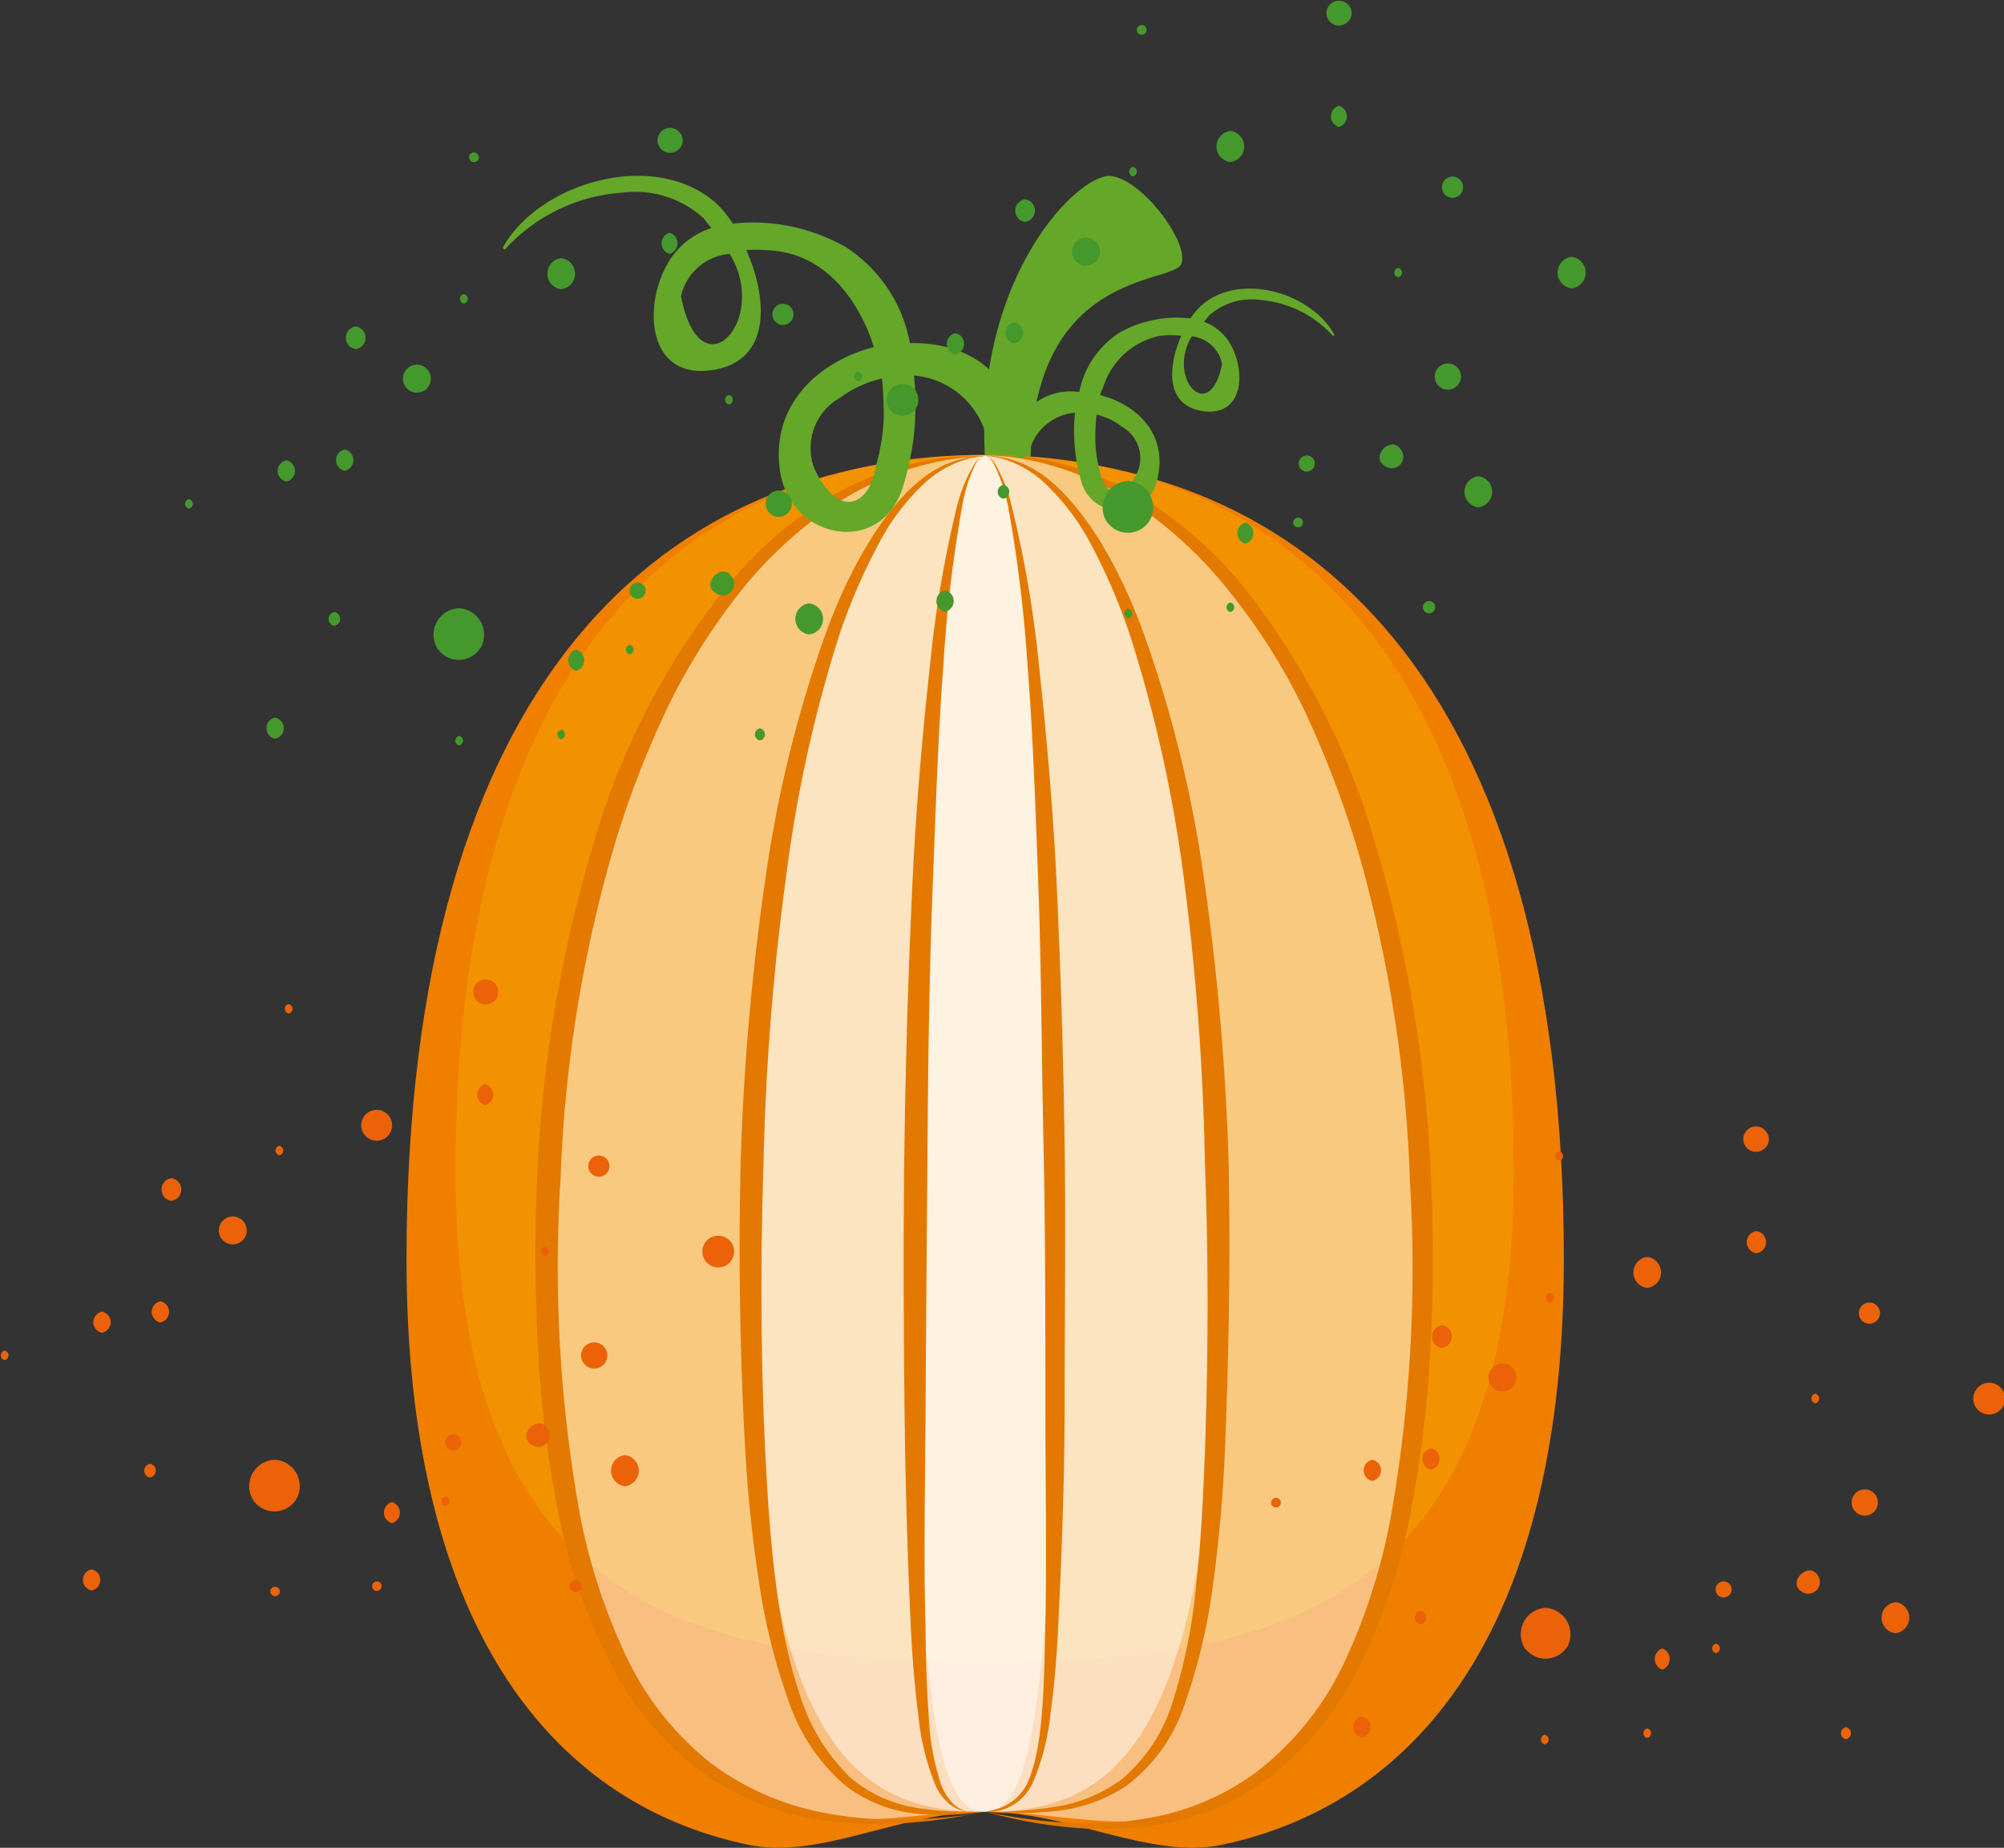 <svg xmlns="http://www.w3.org/2000/svg" viewBox="0 0 94.7 87.34"><rect x="0" y="0" width="94.7" height="87.34" fill="#333333" stroke="none"/><g style="isolation:isolate"><g id="Layer_2" data-name="Layer 2"><g id="Capa_1" data-name="Capa 1"><path d="M48.7,22c.82,2-1.83,1.87-2.16-.45C46.08,13,51,8.15,52.5,8.32s3.73,3.19,3.32,4.16S48.7,12.73,48.7,22Z" fill="#64a729"/><path d="M73.9,59.54c0,17-6.61,25.59-16.1,27.65-3.43.74-7.24-1.55-11.25-1.55s-7.8,2.29-11.23,1.55c-9.5-2-16.11-10.67-16.11-27.65,0-27.58,12.24-38,27.34-38S73.9,32,73.9,59.54Z" fill="#f07f00"/><path d="M71.53,55.36c0,20.56-11.19,23.22-25,23.22s-25-2.66-25-23.22c0-24.56,11.19-33.86,25-33.86S71.53,30.8,71.53,55.36Z" fill="#f39200"/><path d="M67.19,59.54c0,16.61-4.45,24-11.38,26.21-2.71.86-6.07-.11-9.29-.11-3.46,0-6.41.93-9.28-.11-6.58-2.36-11.38-9.9-11.38-26,0-23.1,9.25-38,20.66-38S67.19,36.44,67.19,59.54Z" fill="#fff" opacity="0.5" style="mix-blend-mode:soft-light"/><path d="M57.58,59.54c0,23.11-4.95,26.1-11.06,26.1s-11.05-3-11.05-26.1,5-38,11.05-38S57.58,36.44,57.58,59.54Z" fill="#fff" opacity="0.5" style="mix-blend-mode:soft-light"/><path d="M49.84,59.54c0,23.11-1.48,26.1-3.32,26.1s-3.31-3-3.31-26.1,1.48-38,3.31-38S49.84,36.44,49.84,59.54Z" fill="#fff" opacity="0.5" style="mix-blend-mode:soft-light"/><path d="M46.52,85.64l-1,.19a22.83,22.83,0,0,1-2.75.34,18.38,18.38,0,0,1-4.32-.2,12.61,12.61,0,0,1-5.21-2.14,14.8,14.8,0,0,1-4.34-5.09,26.21,26.21,0,0,1-2.47-7,52.89,52.89,0,0,1-1-7.87c-.15-2.7-.17-5.43-.05-8.17A63.86,63.86,0,0,1,28.07,39.8a34.56,34.56,0,0,1,6.54-12.4,18.68,18.68,0,0,1,4.24-3.69A14.51,14.51,0,0,1,42.8,22a13.06,13.06,0,0,1,2.74-.44h1l-1,.07a13.89,13.89,0,0,0-2.69.58,14.21,14.21,0,0,0-3.78,1.9,19.81,19.81,0,0,0-4,3.75,29.66,29.66,0,0,0-3.48,5.49A45.27,45.27,0,0,0,29,40.07,63.92,63.92,0,0,0,26.49,55.7a65.85,65.85,0,0,0,.9,15.81,27.89,27.89,0,0,0,2.24,6.86,14.07,14.07,0,0,0,4,5,12.9,12.9,0,0,0,4.93,2.24A17.59,17.59,0,0,0,42.8,86a25.16,25.16,0,0,0,2.75-.19Z" fill="#e37900"/><path d="M46.52,85.64l-.83.09a12.45,12.45,0,0,1-2.36,0,6.58,6.58,0,0,1-3.43-1.37,9.14,9.14,0,0,1-2.65-4,29.11,29.11,0,0,1-1.37-5.5c-.31-2-.54-4.09-.66-6.27-.25-4.36-.33-9-.22-13.65a118.13,118.13,0,0,1,1.2-13.61,58.45,58.45,0,0,1,2.89-11.58c1.22-3.27,2.84-5.83,4.47-7.11a5,5,0,0,1,2.13-1,3.25,3.25,0,0,1,.83-.07,3.85,3.85,0,0,0-.82.13,5,5,0,0,0-2,1.13,10.68,10.68,0,0,0-2.17,2.86,28.14,28.14,0,0,0-1.86,4.3,64,64,0,0,0-2.53,11.51,118.91,118.91,0,0,0-1.06,13.51c-.15,4.6-.13,9.24.08,13.56s.56,8.37,1.66,11.62A9.29,9.29,0,0,0,40.16,84a6.32,6.32,0,0,0,3.2,1.46,14.06,14.06,0,0,0,2.33.17Z" fill="#e37900"/><path d="M46.52,85.64a2.77,2.77,0,0,1-.74,0,1.77,1.77,0,0,1-.85-.32,2.39,2.39,0,0,1-.75-1,11.7,11.7,0,0,1-.78-3.21c-.16-1.26-.29-2.68-.36-4.24-.15-3.11-.26-6.73-.3-10.62s-.06-8,0-12.16.19-8.29.37-12.18.51-7.5.85-10.59a54,54,0,0,1,1.27-7.42A7.4,7.4,0,0,1,46,22c.26-.45.59-.46.57-.45s-.3,0-.52.48a7.82,7.82,0,0,0-.6,2,64.66,64.66,0,0,0-.87,7.43c-.24,3.08-.36,6.7-.51,10.57s-.21,8-.24,12.15-.07,8.27-.09,12.15-.1,7.5,0,10.6c0,1.55.06,3,.15,4.22a11.7,11.7,0,0,0,.57,3.16,2.42,2.42,0,0,0,.64,1,1.61,1.61,0,0,0,.78.36A2.68,2.68,0,0,0,46.52,85.64Z" fill="#e37900"/><path d="M46.52,85.64l1,.18a25.92,25.92,0,0,0,2.75.33,16.61,16.61,0,0,0,4.25-.26A11.58,11.58,0,0,0,57,85.12a11.4,11.4,0,0,0,2.48-1.44,14.11,14.11,0,0,0,4-5,28.33,28.33,0,0,0,2.23-6.9,67.39,67.39,0,0,0,.92-15.87,64.4,64.4,0,0,0-2.46-15.7,47.62,47.62,0,0,0-2.62-6.82A29.44,29.44,0,0,0,58,27.84a19.93,19.93,0,0,0-4-3.77,14.06,14.06,0,0,0-3.8-1.91,13.25,13.25,0,0,0-2.7-.59l-1-.07h1a13,13,0,0,1,2.75.44,14.79,14.79,0,0,1,4,1.77,18.69,18.69,0,0,1,4.26,3.72A35,35,0,0,1,65,39.9a65,65,0,0,1,2.63,15.93Q67.82,60,67.58,64a54.66,54.66,0,0,1-1,7.9A27.47,27.47,0,0,1,64.12,79a14.75,14.75,0,0,1-4.31,5.15,11.73,11.73,0,0,1-5.25,2.12,16.39,16.39,0,0,1-4.34.07,21.38,21.38,0,0,1-2.74-.47Z" fill="#e37900"/><path d="M46.52,85.64h.84a23,23,0,0,0,2.34-.21A7.18,7.18,0,0,0,53,84.11a7.77,7.77,0,0,0,2.46-3.81,26.22,26.22,0,0,0,1.07-5.44c.23-2,.32-4.06.41-6.23.15-4.33.18-9,0-13.6a121.84,121.84,0,0,0-1-13.54A64.85,64.85,0,0,0,53.39,30a28,28,0,0,0-1.86-4.32,10.91,10.91,0,0,0-2.18-2.86,4.89,4.89,0,0,0-2-1.14,3.77,3.77,0,0,0-.82-.13,3.32,3.32,0,0,1,.84.07,5,5,0,0,1,2.13,1c1.63,1.29,3.26,3.85,4.48,7.14a58.59,58.59,0,0,1,2.89,11.61A118.66,118.66,0,0,1,58.06,55c.09,4.67,0,9.31-.18,13.68-.1,2.19-.29,4.3-.57,6.29A27.43,27.43,0,0,1,56,80.5a7.88,7.88,0,0,1-2.8,3.93,7.4,7.4,0,0,1-3.51,1.19,17.18,17.18,0,0,1-2.36.07Z" fill="#e37900"/><path d="M46.52,85.64a4.13,4.13,0,0,0,.72-.18,2.29,2.29,0,0,0,1.4-1.4c.66-1.65.69-4.27.76-7.35s0-6.7,0-10.56,0-8-.09-12.13-.1-8.24-.24-12.11-.27-7.46-.52-10.54A64.87,64.87,0,0,0,47.65,24,8.08,8.08,0,0,0,47,22c-.21-.46-.52-.49-.52-.48s.32,0,.57.45a7.27,7.27,0,0,1,.77,2,53.9,53.9,0,0,1,1.27,7.4c.33,3.08.67,6.69.85,10.56s.31,8,.37,12.14,0,8.27,0,12.14-.15,7.48-.3,10.59c-.07,1.55-.2,3-.37,4.22a11.3,11.3,0,0,1-.81,3.19,2.37,2.37,0,0,1-1.57,1.37A3.42,3.42,0,0,1,46.52,85.64Z" fill="#e37900"/><path d="M43,16.22a6.9,6.9,0,0,0-3-4.52,8.84,8.84,0,0,0-5.37-1.13,5.42,5.42,0,0,0-.71-.89c-2.85-2.67-8.37-1.13-10.15,2,0,.07.06.15.11.09a8.24,8.24,0,0,1,5.5-2.66,4.78,4.78,0,0,1,3.86,1.2c.13.16.25.32.38.47a3.66,3.66,0,0,0-2,1.56c-1.31,2.14-1,5.68,2.12,5.14,2.76-.47,2.51-3.43,1.53-5.66a8.4,8.4,0,0,1,1.54.06c2.15.32,3.53,2.05,4.28,3.94a5.84,5.84,0,0,1,.2.59c-2.7.69-5,2.87-4.39,6.08.61,3,4.64,3.76,5.72.67a12.91,12.91,0,0,0,.57-5.41,3.87,3.87,0,0,1,3.44,2.94.71.71,0,0,0,1.38-.19C47.94,17.47,45.54,16.16,43,16.22ZM32.18,14A2.58,2.58,0,0,1,34.48,12C36.39,15.09,33.1,18.72,32.18,14Zm9.22,8c-.32,2-1.84,2.53-2.94.09a2.73,2.73,0,0,1,1.22-3.28,5.52,5.52,0,0,1,2-.92,18.09,18.09,0,0,1,.08,1.94A10,10,0,0,1,41.4,22Z" fill="#64a729"/><path d="M47.78,21.21a.44.44,0,0,0,.86.13,2.43,2.43,0,0,1,2.16-1.83,8.39,8.39,0,0,0,.34,3.39,1.85,1.85,0,0,0,3.58-.4c.42-2-1-3.38-2.72-3.82,0-.12.08-.25.13-.37a3.57,3.57,0,0,1,2.69-2.44,4.93,4.93,0,0,1,1,0c-.61,1.4-.78,3.24.94,3.55,2,.35,2.16-1.86,1.35-3.21a2.38,2.38,0,0,0-1.22-1l.24-.29a3,3,0,0,1,2.42-.74,5.18,5.18,0,0,1,3.43,1.69s.09,0,.07-.06c-1.1-2-4.55-3-6.34-1.31a3,3,0,0,0-.45.55,5.56,5.56,0,0,0-3.37.68A4.35,4.35,0,0,0,51,18.53,2.81,2.81,0,0,0,47.78,21.21Zm8.54-5.31a1.62,1.62,0,0,1,1.43,1.31C57.16,20.14,55.11,17.85,56.32,15.9Zm-4.56,4.91a9.81,9.81,0,0,1,.06-1.21,3.15,3.15,0,0,1,1.21.58,1.7,1.7,0,0,1,.75,2.06c-.69,1.52-1.64,1.2-1.83-.08A5.57,5.57,0,0,1,51.76,20.81Z" fill="#64a729"/><path d="M54,1.19a.23.23,0,1,0,0,.45A.23.23,0,0,0,54,1.19Z" fill="#44982c"/><path d="M61.39,24.47a.23.23,0,1,0,0,.45A.23.23,0,0,0,61.39,24.47Z" fill="#44982c"/><path d="M53.54,7.89a.23.23,0,0,0,0,.45A.23.23,0,0,0,53.54,7.89Z" fill="#44982c"/><path d="M53.32,28.77a.23.23,0,0,0,0,.45A.23.23,0,0,0,53.32,28.77Z" fill="#44982c"/><path d="M66.07,12.66a.23.23,0,0,0,0,.45A.23.23,0,0,0,66.07,12.66Z" fill="#44982c"/><path d="M58.14,28.48a.23.23,0,0,0,0,.45A.23.23,0,0,0,58.14,28.48Z" fill="#44982c"/><path d="M40.55,17.57a.23.23,0,0,0,0,.45A.23.23,0,0,0,40.55,17.57Z" fill="#44982c"/><path d="M44.66,27.91a.51.51,0,0,0,0,1A.51.51,0,0,0,44.66,27.91Z" fill="#44982c"/><path d="M45.15,15.75a.51.51,0,0,0,0,1A.51.51,0,0,0,45.15,15.75Z" fill="#44982c"/><path d="M47.92,15.24a.51.51,0,0,0,0,1A.51.51,0,0,0,47.92,15.24Z" fill="#44982c"/><path d="M48.44,9.42a.54.54,0,0,0,0,1.07A.54.54,0,0,0,48.44,9.42Z" fill="#44982c"/><path d="M53.32,22.74a1.25,1.25,0,0,0-1.06,1.85s0,0,0,0a1.21,1.21,0,0,0,2.08,0s0,0,0,0A1.25,1.25,0,0,0,53.32,22.74Z" fill="#44982c"/><path d="M69.86,22.51a.74.74,0,0,0,0,1.47A.74.74,0,0,0,69.86,22.51Z" fill="#44982c"/><path d="M68.42,17.18a.62.62,0,0,0,0,1.24A.62.62,0,0,0,68.42,17.18Z" fill="#44982c"/><path d="M58.14,6.19a.74.74,0,0,0,0,1.47A.74.74,0,0,0,58.14,6.19Z" fill="#44982c"/><path d="M61.75,21.53a.38.38,0,0,0,0,.76A.38.38,0,0,0,61.75,21.53Z" fill="#44982c"/><path d="M63.27,5a.52.52,0,0,0,0,1A.52.52,0,0,0,63.27,5Z" fill="#44982c"/><path d="M63.76.28s0,0,0,0a.6.6,0,0,0-1.07.23.59.59,0,0,0,.92.59l0,0A.57.57,0,0,0,63.76.28Z" fill="#44982c"/><path d="M68.64,8.35a.48.48,0,0,0,0,1A.48.48,0,0,0,68.64,8.35Z" fill="#44982c"/><path d="M74.27,12.14a.75.75,0,0,0,0,1.49A.75.75,0,0,0,74.27,12.14Z" fill="#44982c"/><path d="M67.53,28.41a.29.29,0,0,0,0,.58A.29.29,0,0,0,67.53,28.41Z" fill="#44982c"/><path d="M66.22,21.29s0,0,0,0c-.43-.8-1.55.32-.75.75l0,0A.54.54,0,0,0,66.22,21.29Z" fill="#44982c"/><path d="M51.32,11.23a.66.66,0,0,0,0,1.32A.66.66,0,0,0,51.32,11.23Z" fill="#44982c"/><path d="M47.42,22.92a.33.33,0,0,0,0,.65A.33.33,0,0,0,47.42,22.92Z" fill="#44982c"/><path d="M58.85,24.7a.52.52,0,0,0,0,1A.52.52,0,0,0,58.85,24.7Z" fill="#44982c"/><path d="M73.68,54.42a.23.23,0,0,0,0,.45A.23.23,0,0,0,73.68,54.42Z" fill="#eb6209"/><path d="M81.09,77.69a.23.23,0,0,0,0,.45A.23.23,0,0,0,81.09,77.69Z" fill="#eb6209"/><path d="M73.24,61.11a.23.23,0,0,0,0,.45A.23.23,0,0,0,73.24,61.11Z" fill="#eb6209"/><path d="M73,82a.23.23,0,0,0,0,.45A.23.23,0,0,0,73,82Z" fill="#eb6209"/><path d="M85.78,65.88a.23.23,0,0,0,0,.45A.23.23,0,0,0,85.78,65.88Z" fill="#eb6209"/><path d="M77.84,81.7a.23.23,0,0,0,0,.45A.23.23,0,0,0,77.84,81.7Z" fill="#eb6209"/><path d="M60.25,70.8a.23.23,0,0,0,0,.45A.23.23,0,1,0,60.25,70.8Z" fill="#eb6209"/><path d="M64.36,81.13a.51.51,0,0,0,0,1A.51.51,0,0,0,64.36,81.13Z" fill="#eb6209"/><path d="M64.85,69a.51.51,0,0,0,0,1A.51.51,0,0,0,64.85,69Z" fill="#eb6209"/><path d="M67.62,68.46a.51.51,0,0,0,0,1A.51.51,0,0,0,67.62,68.46Z" fill="#eb6209"/><path d="M68.14,62.64a.54.54,0,0,0,0,1.07A.54.54,0,0,0,68.14,62.64Z" fill="#eb6209"/><path d="M73,76A1.25,1.25,0,0,0,72,77.81s0,0,0,0a1.21,1.21,0,0,0,2.08,0l0,0A1.25,1.25,0,0,0,73,76Z" fill="#eb6209"/><path d="M89.57,75.73a.74.74,0,0,0,0,1.47A.74.74,0,0,0,89.57,75.73Z" fill="#eb6209"/><path d="M88.12,70.4a.62.62,0,0,0,0,1.24A.62.62,0,0,0,88.12,70.4Z" fill="#eb6209"/><path d="M77.84,59.41a.74.74,0,0,0,0,1.47A.74.74,0,0,0,77.84,59.41Z" fill="#eb6209"/><path d="M81.45,74.75a.38.38,0,0,0,0,.76A.38.38,0,0,0,81.45,74.75Z" fill="#eb6209"/><path d="M83,58.19a.53.53,0,0,0,0,1.05A.53.53,0,0,0,83,58.19Z" fill="#eb6209"/><path d="M83.47,53.5l0,0a.6.6,0,1,0-.14.83l0,0A.57.57,0,0,0,83.47,53.5Z" fill="#eb6209"/><path d="M88.34,61.57a.48.48,0,0,0,0,1A.48.48,0,0,0,88.34,61.57Z" fill="#eb6209"/><path d="M94,65.36a.75.75,0,0,0,0,1.5A.75.75,0,0,0,94,65.36Z" fill="#eb6209"/><path d="M87.23,81.64a.29.29,0,0,0,0,.57A.29.29,0,0,0,87.23,81.64Z" fill="#eb6209"/><path d="M85.93,74.51l0,0c-.43-.8-1.55.32-.75.75l0,0A.55.55,0,0,0,85.93,74.51Z" fill="#eb6209"/><path d="M71,64.45a.66.66,0,0,0,0,1.32A.66.66,0,0,0,71,64.45Z" fill="#eb6209"/><path d="M67.13,76.14a.33.33,0,0,0,0,.65A.33.33,0,0,0,67.13,76.14Z" fill="#eb6209"/><path d="M78.55,77.92a.53.53,0,0,0,0,1A.53.53,0,0,0,78.55,77.92Z" fill="#eb6209"/><path d="M13.64,47.46a.23.23,0,0,0,0,.45A.23.23,0,0,0,13.64,47.46Z" fill="#eb6209"/><path d="M21.05,70.74a.23.23,0,0,0,0,.45A.23.23,0,0,0,21.05,70.74Z" fill="#eb6209"/><path d="M13.2,54.16a.23.23,0,0,0,0,.45A.23.23,0,0,0,13.2,54.16Z" fill="#eb6209"/><path d="M13,75a.22.22,0,0,0,0,.45A.22.22,0,0,0,13,75Z" fill="#eb6209"/><path d="M25.74,58.93a.23.23,0,0,0,0,.45A.23.23,0,0,0,25.74,58.93Z" fill="#eb6209"/><path d="M17.81,74.75a.22.22,0,0,0,0,.45A.22.22,0,0,0,17.81,74.75Z" fill="#eb6209"/><path d="M.22,63.84a.23.23,0,0,0,0,.45A.23.23,0,0,0,.22,63.84Z" fill="#eb6209"/><path d="M4.33,74.18a.51.51,0,0,0,0,1A.51.51,0,0,0,4.33,74.18Z" fill="#eb6209"/><path d="M4.82,62a.51.51,0,0,0,0,1A.51.51,0,0,0,4.82,62Z" fill="#eb6209"/><path d="M7.58,61.51a.51.51,0,0,0,0,1A.51.51,0,0,0,7.58,61.51Z" fill="#eb6209"/><path d="M8.1,55.69a.54.54,0,0,0,0,1.07A.54.54,0,0,0,8.1,55.69Z" fill="#eb6209"/><path d="M13,69a1.25,1.25,0,0,0-1.07,1.85l0,0a1.21,1.21,0,0,0,2.08,0,.05.05,0,0,1,0,0A1.25,1.25,0,0,0,13,69Z" fill="#eb6209"/><path d="M29.53,68.78a.74.74,0,0,0,0,1.47A.74.74,0,0,0,29.53,68.78Z" fill="#eb6209"/><path d="M28.08,63.45a.62.62,0,0,0,0,1.24A.62.62,0,0,0,28.08,63.45Z" fill="#eb6209"/><path d="M17.8,52.46a.73.73,0,0,0,0,1.46A.73.73,0,0,0,17.8,52.46Z" fill="#eb6209"/><path d="M21.42,67.8a.38.38,0,0,0,0,.76A.38.38,0,0,0,21.42,67.8Z" fill="#eb6209"/><path d="M22.93,51.24a.52.52,0,0,0,0,1A.52.52,0,0,0,22.93,51.24Z" fill="#eb6209"/><path d="M23.43,46.55l0,0a.59.59,0,1,0-.14.82l0,0A.57.57,0,0,0,23.43,46.55Z" fill="#eb6209"/><path d="M28.3,54.62a.48.48,0,0,0,0,1A.48.48,0,0,0,28.3,54.62Z" fill="#eb6209"/><path d="M33.94,58.41a.75.75,0,0,0,0,1.5A.75.75,0,0,0,33.94,58.41Z" fill="#eb6209"/><path d="M27.2,74.68a.29.29,0,0,0,0,.58A.29.29,0,0,0,27.2,74.68Z" fill="#eb6209"/><path d="M25.89,67.56l0,0c-.42-.8-1.55.32-.74.75l0,0A.54.54,0,0,0,25.89,67.56Z" fill="#eb6209"/><path d="M11,57.5a.66.66,0,0,0,0,1.32A.66.66,0,0,0,11,57.5Z" fill="#eb6209"/><path d="M7.09,69.19a.33.33,0,0,0,0,.65A.33.33,0,0,0,7.09,69.19Z" fill="#eb6209"/><path d="M18.52,71a.52.52,0,0,0,0,1A.52.52,0,0,0,18.52,71Z" fill="#eb6209"/><path d="M22.35,7.21a.23.23,0,0,0,0,.45A.23.23,0,1,0,22.35,7.21Z" fill="#44982c"/><path d="M29.76,30.48a.23.23,0,0,0,0,.45A.23.23,0,0,0,29.76,30.48Z" fill="#44982c"/><path d="M21.92,13.9a.23.23,0,0,0,0,.45A.23.23,0,0,0,21.92,13.9Z" fill="#44982c"/><path d="M21.7,34.78a.23.23,0,0,0,0,.45A.23.23,0,0,0,21.7,34.78Z" fill="#44982c"/><path d="M34.45,18.67a.23.23,0,0,0,0,.45A.23.23,0,0,0,34.45,18.67Z" fill="#44982c"/><path d="M26.52,34.49a.23.23,0,0,0,0,.45A.23.23,0,0,0,26.52,34.49Z" fill="#44982c"/><path d="M8.93,23.59a.23.23,0,0,0,0,.45A.23.23,0,0,0,8.93,23.59Z" fill="#44982c"/><path d="M13,33.92a.51.51,0,0,0,0,1A.51.51,0,0,0,13,33.92Z" fill="#44982c"/><path d="M13.53,21.76a.51.51,0,0,0,0,1A.51.51,0,0,0,13.53,21.76Z" fill="#44982c"/><path d="M16.29,21.25a.51.51,0,0,0,0,1A.51.51,0,0,0,16.29,21.25Z" fill="#44982c"/><path d="M16.81,15.43a.54.54,0,0,0,0,1.07A.54.54,0,0,0,16.81,15.43Z" fill="#44982c"/><path d="M21.7,28.75a1.25,1.25,0,0,0-1.06,1.85l0,0a1.21,1.21,0,0,0,2.08,0s0,0,0,0A1.25,1.25,0,0,0,21.7,28.75Z" fill="#44982c"/><path d="M38.24,28.52a.74.74,0,0,0,0,1.47A.74.74,0,0,0,38.24,28.52Z" fill="#44982c"/><path d="M36.8,23.19a.62.62,0,0,0,0,1.24A.62.62,0,0,0,36.8,23.19Z" fill="#44982c"/><path d="M26.52,12.2a.74.74,0,0,0,0,1.47A.74.74,0,0,0,26.52,12.2Z" fill="#44982c"/><path d="M30.13,27.54a.38.38,0,0,0,0,.76A.38.38,0,0,0,30.13,27.54Z" fill="#44982c"/><path d="M31.64,11a.52.52,0,0,0,0,1A.52.52,0,0,0,31.64,11Z" fill="#44982c"/><path d="M32.14,6.29l0,0a.59.59,0,1,0-.14.83l0,0A.57.57,0,0,0,32.14,6.29Z" fill="#44982c"/><path d="M37,14.36a.48.48,0,0,0,0,1A.48.48,0,0,0,37,14.36Z" fill="#44982c"/><path d="M42.65,18.15a.75.75,0,0,0,0,1.5A.75.75,0,0,0,42.65,18.15Z" fill="#44982c"/><path d="M35.91,34.43a.29.29,0,0,0,0,.57A.29.29,0,0,0,35.91,34.43Z" fill="#44982c"/><path d="M34.6,27.3l0,0c-.43-.8-1.55.32-.75.75l0,0A.54.54,0,0,0,34.6,27.3Z" fill="#44982c"/><path d="M19.7,17.24a.66.66,0,0,0,0,1.32A.66.66,0,0,0,19.7,17.24Z" fill="#44982c"/><path d="M15.8,28.93a.33.33,0,0,0,0,.65A.33.33,0,0,0,15.8,28.93Z" fill="#44982c"/><path d="M27.23,30.71a.52.52,0,0,0,0,1A.52.52,0,0,0,27.23,30.71Z" fill="#44982c"/></g></g></g></svg>